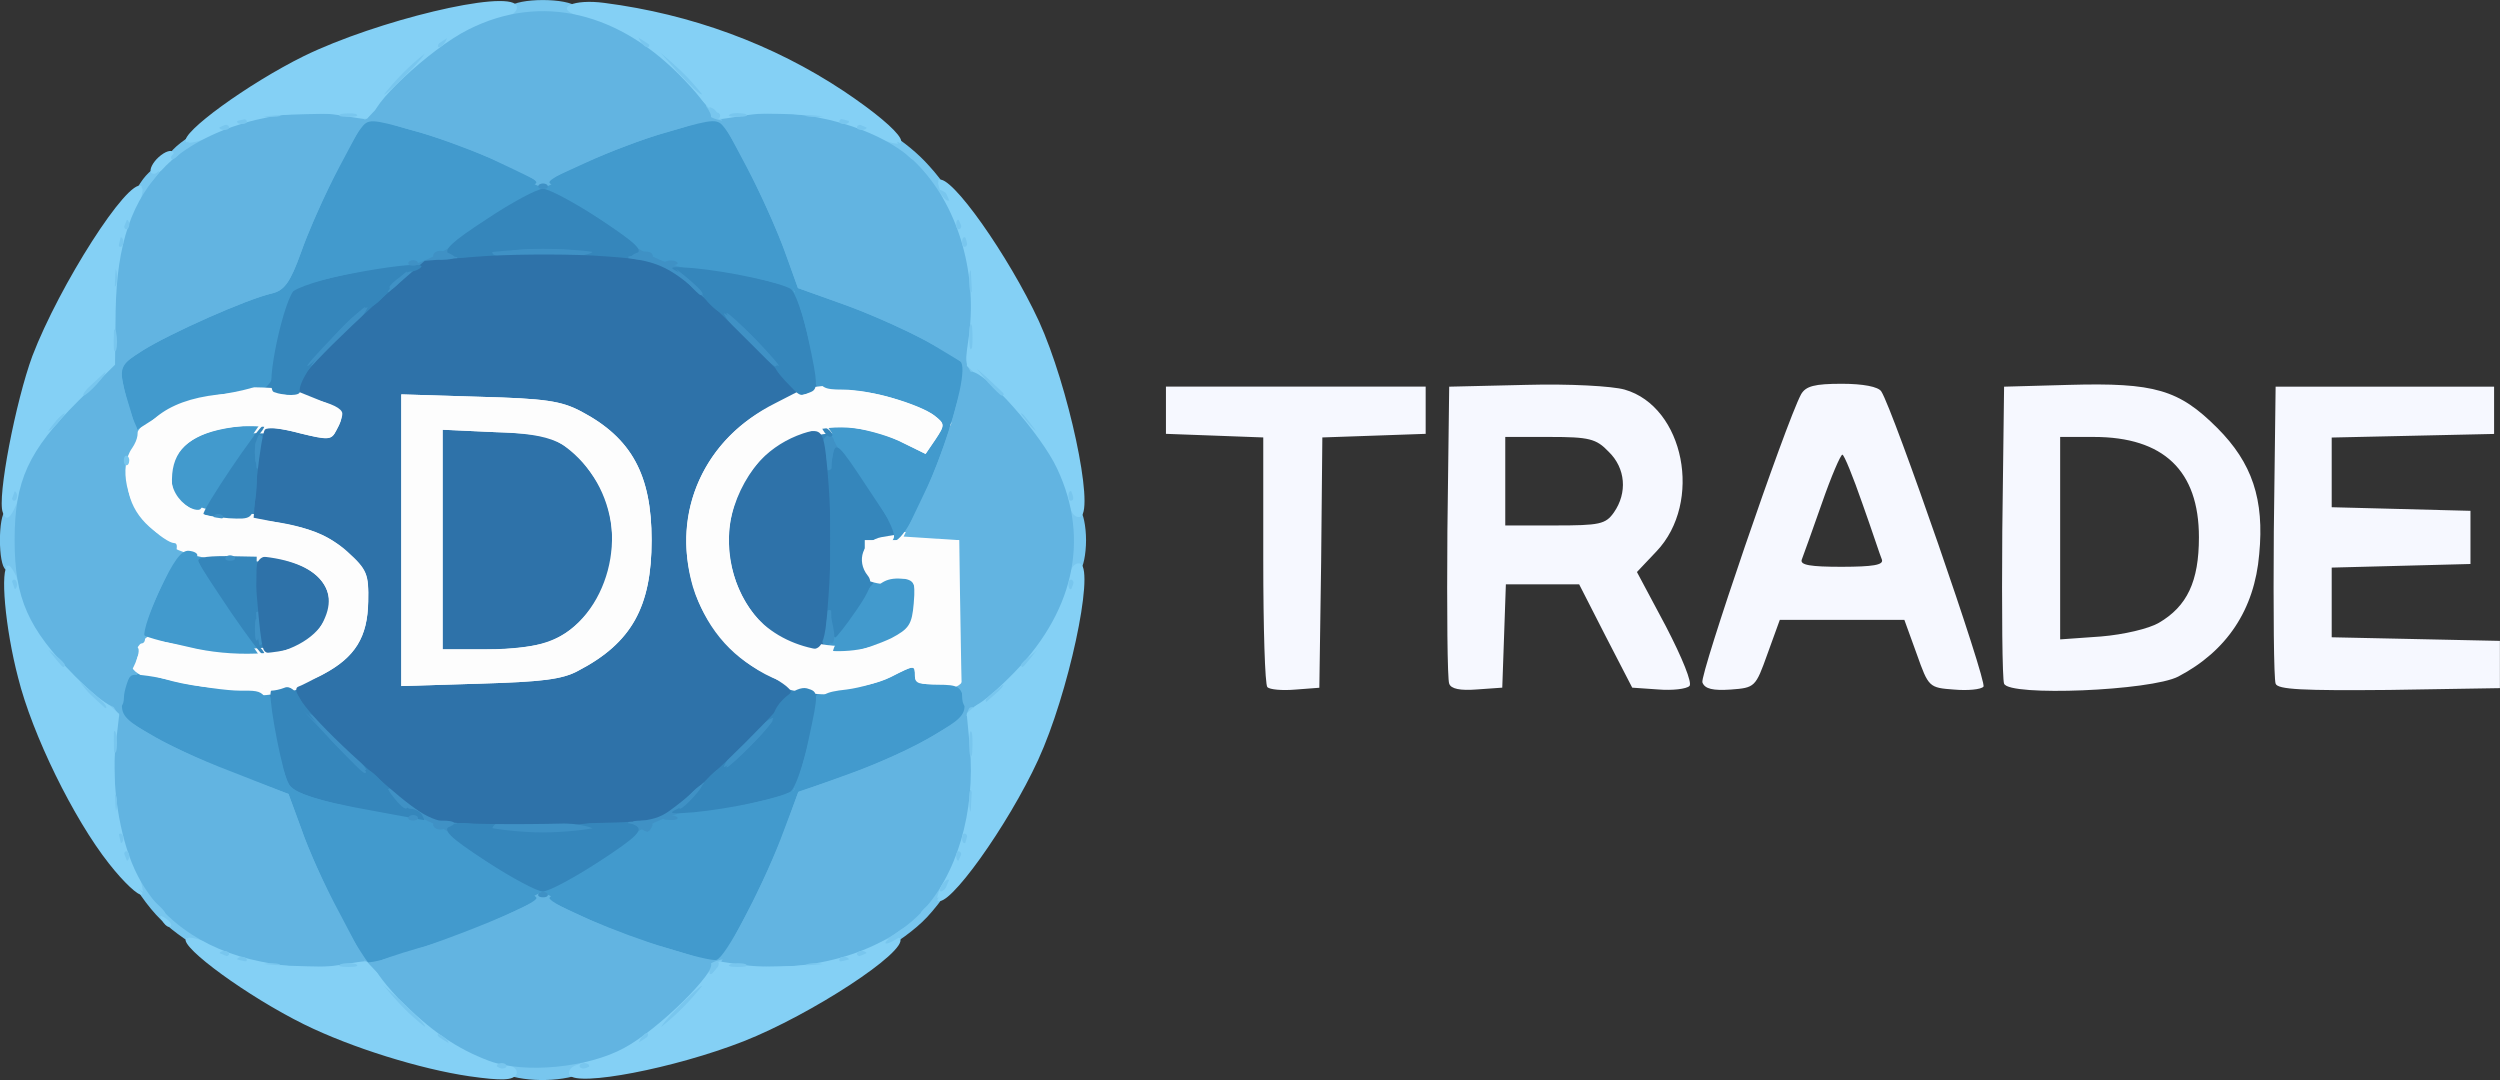 <svg version="1.1" id="Laag_1" xmlns="http://www.w3.org/2000/svg" x="0" y="0" viewBox="0 0 2496.9 1078.7" xml:space="preserve"><rect x="0" y="0" width="2496.9" height="1078.7" fill="#333333" stroke="none"/><style>.st0{fill:#f6f8ff}.st1{fill:#2e72a9}.st2{fill:#3586bb}.st3{fill:#3f91c5}.st4{fill:#429acd}.st5{fill:#62b4e1}.st6{fill:#78c6ee}.st7{fill:#84d0f5}.st8{fill:#fdfdfd}</style><path class="st0" d="M1265.8 686.3c-2.4-2.4-4.1-59.6-4.1-126.8V436.9l-48.3-1.8-48.9-1.8v-47.2h259.4v47.2l-51.3 1.8-51.9 1.8-1.2 125-1.8 125-23.6 1.8c-13.6 1.2-26 0-28.3-2.4zm181.6-3.5c-1.8-4.1-2.4-73.1-1.8-152.1l1.8-144.5 76.7-1.8c43.6-1.2 86.1 1.2 98.5 4.7 59.6 17.1 78.4 112.6 31.8 161.6l-19.5 20.6 28.9 54.2c16.5 31.8 26.5 56.6 23.6 59.6s-17.1 4.7-31.3 3.5l-25.9-1.8-26.5-51.3-26.5-51.9H1504l-1.8 51.9-1.8 51.3-25.4 1.8c-16.4 1.3-25.9-.5-27.6-5.8zm164.5-171c13.6-19.5 11.8-44.2-5.3-60.7-12.4-13-19.5-14.7-59-14.7h-44.2v88.4h49.5c44.8 0 50.7-1.2 59-13zm88.4 169.8c-2.9-7.1 83.1-258.8 98.5-287.7 4.7-8.3 13.6-10.6 40.7-10.6 21.2 0 36.6 2.9 39.5 7.7 11.8 18.3 106.1 290.7 102 294.8-2.4 2.9-15.9 4.1-29.5 2.9-24.8-1.8-25.4-2.4-37.1-35.4l-12.4-34.2h-124.4l-12.4 34.2c-11.8 33-12.4 33.6-36.6 35.4-17.7 1.2-25.9-.6-28.3-7.1zM1879.6 559c-1.8-4.1-10-29.5-19.5-56-9.4-27.1-18.3-48.9-20-48.9-1.8 0-11.2 21.8-20.6 48.9-9.4 26.5-18.3 51.9-20 56-1.8 5.3 8.3 7.1 40.1 7.1 31.1-.1 41.7-1.8 40-7.1zm122 123.8c-1.8-4.1-2.4-73.1-1.8-152.1l1.8-144.5 64.9-1.8c85.5-2.4 109.7 4.7 148 43 34.8 34.8 47.2 71.3 41.9 126.2-4.7 55.4-32.4 96.7-80.8 122.1-27.2 14.2-169.3 20.1-174 7.1zm154.5-60.7c28.3-16.5 40.1-41.3 40.1-85.5 0-66.6-35.4-100.2-105-100.2h-33.6v202.2l40.7-2.9c23-1.9 47.8-7.8 57.8-13.6zm116.7 60.7c-1.8-4.7-2.4-73.1-1.8-152.1l1.8-144.5H2491v47.2l-80.8 1.8-81.4 1.8v69.6l69.6 1.8 69 1.8v53.1l-69 1.8-69.6 1.8v69.6l84.3 1.8 83.7 1.8v47.2l-110.8 1.8c-86 .8-111.4-.4-113.2-6.3z"/><path class="st1" d="M449.7 827.2c-21.2-1.8-33-10-80.8-51.9-49.5-44.2-80.2-77.8-80.2-87.9 0-1.8 12.4-9.4 27.1-15.9 33.6-15.9 45.4-34.2 46-70.8.6-39.5-17.1-56.6-71.3-70.2l-40.1-10 1.8-43.6c2.9-56 7.1-60.7 46.6-50.7 26.5 7.1 31.3 7.1 34.2 0 3.5-10.6-1.2-19.5-11.2-19.5-4.7 0-14.2-5.3-21.8-11.2l-14.2-11.2 50.1-49.5c82.5-80.8 82.5-80.8 156.8-85.5 35.4-1.8 87.3-1.8 115.6.6l51.3 4.7 48.9 43c27.1 23.6 59.6 54.8 71.3 70.2l22.4 26.5-25.4 13c-70.2 34.8-100.8 103.8-79.6 176.9 11.2 38.3 33.6 65.4 68.4 83.7 14.7 7.7 27.1 16.5 28.9 20.6 2.4 7.7-80.8 92.6-118.5 121.5-21.8 16.5-23.6 16.5-112 18.3-48.8 1.3-100.7.7-114.3-1.1zm105-155c33-9.4 59.6-30.1 76.1-59 12.4-22.4 14.7-34.2 14.7-73.7s-2.4-51.3-14.7-73.7c-27.7-49.5-64.9-64.9-160.4-64.9h-63.7V678h63.7c34.8.1 72.5-2.9 84.3-5.8z"/><path class="st1" d="M438.5 646.8c-1.2-4.1-1.8-55.4-1.2-113.2l1.8-106.1 41.3-1.8c23-1.2 50.7.6 62.5 4.1 38.3 11.8 76.1 66 76.1 109.7 0 41.3-33 92-69 106.7-25.4 10.6-107.3 11.2-111.5.6zm-177.4 6.5c-3.5-4.1-7.7-26.5-10-49.5-4.1-51.9 1.2-59.6 37.1-49.5 23.6 5.9 47.8 29.5 47.8 45.4 0 14.7-16.5 40.1-30.7 47.2-24.2 11.7-38.3 14.1-44.2 6.4zm528.8-5.3c-47.8-19.5-77.8-82-64.9-136.2 11.8-47.8 66.6-96.7 96.7-85.5 10.6 4.1 17.7 117.3 11.2 181-5.2 48.4-11.1 53.7-43 40.7z"/><path class="st2" d="M487.5 867.3c-24.2-15.9-46-31.8-47.8-35.4-7.1-11.2 18.3-19.5 42.5-12.4 11.8 2.9 38.9 5.9 60.1 5.9 21.2 0 48.3-2.9 60.1-5.9 24.2-7.1 49.5 1.2 42.5 12.4-6.5 11.2-92 64.3-102.6 64.3-5.9 0-30.1-12.9-54.8-28.9zm-113.2-51.9c-90.2-15.3-91.4-15.9-105.5-86.1l-8.3-40.1 15.3-5.9c13-5.3 17.1-3.5 25.9 7.7 5.9 7.7 10.6 16.5 10.6 19.5 0 8.8 50.1 57.2 54.2 53.1 1.8-2.4 11.2 5.9 20.6 17.1 8.8 11.8 19.5 21.2 23 21.2 8.8 0 21.8 15.9 15.9 19.5-2.2 1.1-25.8-1.2-51.7-6zm289.5-1.1c-2.4-3.5 1.2-8.8 9.4-11.8 7.7-2.9 19.5-13.6 27.1-23.6 7.1-10 16.5-18.3 20.6-18.3 8.8 0 45.4-36 45.4-44.2.6-3.5 6.5-13.6 14.2-22.4 11.2-14.2 15.3-15.9 28.3-10.6l15.3 5.9-10.6 48.3c-6.5 29.5-14.2 51.3-20.6 56-20.6 15.4-122.6 31.9-129.1 20.7zM245.7 641.5c-30.7-41.9-56.6-83.7-53.7-87.9 1.2-2.9 17.7-4.1 36-3.5l33.6 1.2.6 44.2c0 24.2 1.8 47.2 4.7 51.3 2.4 3.5 1.8 8.3-1.2 10-2.9 2.4-12.3-4.7-20-15.3zm579 8.9c0-2.9-.6-51.3-.6-107.9s-2.9-106.1-5.9-110.3c-2.9-4.1-2.9-7.7.6-10 8.8-5.9 86.1 105.5 79.6 115-1.8 2.9-9.4 5.3-17.7 5.3-10.6 0-14.2 2.9-14.2 13.6 0 7.7 2.9 16.5 6.5 20 4.7 4.7 0 15.9-18.3 42.5-25.2 35.9-28.8 40-30 31.8zM200.3 516.5c-4.7-4.7 27.1-59 51.9-87.3 10-12.4 22.4-7.7 12.4 4.7-3.5 4.7-5.3 16.5-3.5 27.1 2.4 10.6 1.8 28.9-.6 40.1-4.1 19.5-5.9 20.6-29.5 20.6-13.6.7-27.1-1.7-30.7-5.2zM270.5 395c-9.4-5.3-9.4-9.4.6-54.2 6.5-29.5 14.2-50.7 20.6-55.4 14.7-11.2 129.1-33.6 135.6-27.1 4.1 4.1-8.8 18.9-17.1 18.9-4.1 0-13 8.3-20 17.7-7.7 10-16.5 17.7-20.6 17.7-15.9 0-63.7 58.4-65.4 79.6-.7 8.2-21.9 9.9-33.7 2.8zm510.6-11.7c-9.4-9.4-14.7-17.7-11.8-17.7S764 355 751.6 342c-12.4-13-26.5-23.6-30.7-23.6s-13.6-8.3-20.6-18.3c-7.7-10-20-20.6-27.7-23.6-10.6-4.1-12.4-7.7-7.7-12.4 8.3-8.3 84.9 2.4 117.3 15.9 20 8.3 21.2 10.6 33.6 69.6 7.7 37.1 7.7 40.1-2.9 45.4-14.1 7.7-12.3 8.3-31.8-11.7zM445.6 257.7c-10.6-7.7-10-9.4 17.7-29.5 15.9-11.8 40.1-27.7 54.2-34.8l24.8-13.6 25.4 13.6c13.6 7.1 37.7 23 53.7 34.8 27.7 20 28.3 21.8 17.7 29.5-7.7 5.3-16.5 6.5-28.9 3.5-9.4-2.4-40.1-4.7-67.8-4.7-27.7 0-58.4 2.4-67.8 4.7-12.5 3-21.3 1.8-29-3.5z"/><path class="st3" d="M527 893.3c-12.4-9.4-11.2-10 15.3-10 10 0 19.5.6 22.4.6 4.7 1.2-16.5 18.3-22.4 18.3-1.8-.1-8.8-4.2-15.3-8.9zm-96.7-64.9c-3.5-4.1-10-7.1-14.2-5.3-8.3 2.9-35.4-30.7-27.7-35.4 2.4-1.8 11.8 4.1 20.6 13.6 11.2 11.8 20 15.9 29.5 14.2 17.7-3.5 24.8 7.7 10 15.3-8.2 4.7-12.9 4.1-18.2-2.4zm61.9 3c-1.8-2.9 0-7.7 4.7-9.4 14.2-5.3 95.5 0 95.5 6.5 0 8.2-94.9 11.1-100.2 2.9zm142.7-.6c-13.6-7.7-7.7-17.1 10.6-17.1 7.7 0 23.6-7.7 34.2-17.7 11.2-9.4 21.8-15.9 23.6-14.2 5.3 5.9-27.1 43.6-37.1 43.6-5.3 0-11.8 2.4-14.7 5.3-3.7 3.6-10.1 3.6-16.6.1zm-304.3-84.3c-17.1-17.7-28.9-33-25.9-34.8 2.9-1.8 19.5 10.6 36.6 27.7 17.1 17.7 28.9 33 25.9 34.8-3 1.7-19.5-10.6-36.6-27.7zm392.7 21.8c-2.4-3.5 7.7-17.1 21.8-30.7 14.2-14.2 27.1-23 28.9-20 2.4 3.5-7.7 17.1-21.8 30.7-14.1 14.1-27.1 22.9-28.9 20zM245.7 642.1c-9.4-5.3-9.4-7.1-.6-20 11.2-17.1 20-14.2 20 5.9.1 17-5.8 21.2-19.4 14.1zm577.9 2.9c-6.5-6.5-4.7-30.7 1.8-34.8 5.9-3.5 10 2.9 13 23 1.7 11.3-7.8 18.9-14.8 11.8zM245.1 457c-8.8-13.6-8.8-14.7 1.8-20 13-7.1 18.3-2.9 18.3 14.7 0 19.4-8.9 21.8-20.1 5.3zm576.7 7c-5.3-14.2-.6-30.7 9.4-30.7 5.9 0 8.3 4.7 7.1 14.7-3 19.6-11.8 28.4-16.5 16zm-517.1-96.7c-1.8-2.9 10.6-19.5 27.7-36.6 17.7-17.1 33-28.9 34.8-25.9 1.8 2.9-10.6 19.5-27.7 36.6-17.7 17.1-33 28.9-34.8 25.9zm441.6-24.7c-15.3-15.9-25.9-30.1-23-31.8 2.9-2.4 18.3 9.4 33.6 24.8 15.3 15.9 25.9 30.1 23 31.8-2.9 2.3-18.3-9.5-33.6-24.8zm-67.2-60.2c-10.6-9.4-25.4-17.1-33.6-17.1-18.9 0-24.2-9.4-9.4-17.7 7.7-4.1 13-4.1 15.3 0 1.8 2.9 8.3 5.9 13.6 5.9 11.2 0 44.8 38.9 37.7 43.6-2.4 1.2-13-5.2-23.6-14.7zm-291.9 8.9c-5.9-5.9 21.2-38.3 28.9-35.4 4.1 1.8 10.6-1.2 14.2-5.3 5.3-6.5 10-7.1 18.3-2.4 14.7 7.7 8.3 18.3-9.4 15.9-8.8-1.2-20 4.1-31.2 14.7-9 8.9-18.4 14.2-20.8 12.5zm105-37.8c-1.8-2.9 0-7.7 4.7-9.4 14.2-5.3 95.5 0 95.5 6.5 0 8.2-94.9 11.2-100.2 2.9zm28.9-60.1c-5.9-8.8 20.6-17.1 33.6-10.6 6.5 4.1 10.6 8.3 8.8 10-4.7 5.3-39.5 5.3-42.4.6z"/><path class="st4" d="M354.8 951.1c-15.9-23-41.9-74.9-57.2-116.2L284 799.5l-58.4-24.2c-31.8-13.6-70.2-31.8-84.9-41.9-22.4-15.3-25.9-20-24.2-34.8 3.5-31.3 12.4-34.8 59-24.2 23 5.3 52.5 9.4 66 9.4 27.1 0 30.7 4.7 41.3 59 3.5 17.7 8.3 35.4 10.6 39.5 2.4 4.1 33 13 68.4 20 59.6 11.8 67.2 15.3 119.7 50.1 31.3 20.6 58.4 37.7 60.7 37.7 2.4 0 29.5-17.1 60.7-37.7 52.5-34.8 60.1-38.3 119.7-50.1 35.4-7.1 66-15.9 67.8-19.5 2.4-3.5 7.1-22.4 11.2-42.5 10.6-50.7 13.6-54.8 43-57.8 14.7-1.8 35.4-7.7 46-13 17.7-8.8 20.6-8.8 26.5-.6 3.5 4.7 14.7 8.8 25.4 8.8 18.3 0 21.8 3.5 25.4 26.5 2.4 15.3-43 44.8-104.4 67.8-63.7 24.2-61.3 22.4-76.7 61.9-16.5 44.2-45.4 102-59.6 119.7l-11.2 13-43.6-11.8c-24.2-7.1-63.7-21.2-87.9-32.4l-43.6-20-28.3 14.2c-27.7 14.2-97.3 38.9-130.9 46.6-12.2 3.2-17.5.8-26.9-12.1zM182.6 651.5c-19.5-4.7-34.8-5.9-38.9-2.4-18.9 15.9-10.6-20 17.7-76.1 13-25.4 17.7-30.1 28.9-28.3 7.1 1.2 12.4 5.3 11.2 9.4-.6 3.5 13 27.7 30.7 53.1s30.1 47.8 28.3 49.5c-5.3 6-43.1 3.1-77.9-5.2z"/><path class="st4" d="M828.3 654.5c-4.1-7.1-2.4-10.6 28.3-51.9 20-27.7 24.8-31.3 41.3-29.5 17.7 1.8 18.9 3.5 20.6 25.9 1.8 21.2-.6 26.5-14.7 36.6-8.8 6.5-27.1 14.7-40.1 18.3-28.9 7.7-30.7 7.7-35.4.6zm61.3-109.7c-.6-2.9-.6-7.7 0-10.6.6-2.4-14.7-28.3-34.2-57.2-19.5-28.9-32.4-53.7-29.5-56 8.8-5.3 53.1 3.5 76.7 15.3 20 10.6 21.2 10.6 27.7 0 5.3-8.3 4.7-12.4-1.8-17.7-12.4-10.6-60.7-23.6-86.1-23.6-26.5 0-30.1-4.7-40.7-56.6-4.1-20-8.8-38.9-11.2-42.5-1.8-3.5-32.4-12.4-67.8-19.5-59.6-11.8-67.2-15.3-119.7-50.1-31.3-20.6-58.4-37.7-60.7-37.7-2.4 0-29.5 17.1-60.7 37.7-52.5 34.8-60.1 38.3-119.7 50.1-35.4 7.1-66 15.9-68.4 20s-7.1 21.8-10.6 39.5c-10.6 54.2-10.6 54.8-58.4 62.5-26.5 4.7-51.3 13-66 23l-23.6 15.3-7.7-19.5c-4.7-10.6-9.4-27.1-10.6-37.1-1.8-15.3 1.8-20 27.1-36.6 15.9-10.6 50.7-27.1 76.7-37.1 65.4-25.4 62.5-23 77.2-61.9 16.5-44.2 45.4-102 59.6-119.7l11.2-13 43.6 11.8c24.2 7.1 63.7 21.2 87.3 32.4l43 20 43-20c23.6-11.2 63.1-25.4 87.3-32.4l43.6-11.8 11.2 13c13.6 17.1 45.4 80.8 59.6 119.7 13.6 37.7 15.9 39.5 61.9 56 38.9 13 94.9 41.9 113.2 57.2 8.8 8.3 8.8 11.8-1.8 50.7-14.2 51.3-44.2 117.9-59 131.5-6.4 5.5-11.7 7.9-11.7 4.9z"/><path class="st4" d="M180.3 506.5c-21.8-17.1-21.2-46.6 1.8-66 17.1-14.2 65.4-25.9 76.7-18.9 4.7 2.4-54.8 97.3-60.7 97.3-1.3 0-9-5.3-17.8-12.4z"/><path class="st5" d="M495.1 1067.8c-31.8-10-57.2-27.1-93.2-61.9l-37.7-36-53.7-.6c-69.6-.6-110.8-15.9-148-53.7-37.1-37.7-51.9-78.4-53.1-146.8l-.6-53.7-36.6-36c-49.9-50.6-63.5-80-63.5-139.6s13.6-89 63.7-139.7l36.6-36 .6-53.7c1.2-68.4 16.5-110.8 53.1-147.4 37.1-37.1 79-52.5 148-53.1l53.7-.6 38.3-37.1c50.1-47.8 88.4-66 140.3-66 51.3 0 97.3 22.4 142.1 69.6l32.4 33.6 55.4.6c42.5.6 63.1 3.5 89 13.6 77.2 30.1 123.2 115 112.6 208.7-3.5 27.7-2.9 28.3 33.6 63.7 94.3 92 94.3 195.2 1.2 286.6l-35.4 34.2v53.1c0 59.6-9.4 91.4-36 127.9-36.6 50.1-85.5 70.8-165.1 71.9l-55.4.6-31.3 33c-44.8 46.6-82.5 65.4-134.4 67.8-23 1.1-48.3 0-56.6-3zM440.9 934c23.6-7.7 56-20.6 71.9-28.9l28.3-14.2 43.6 20c60.7 27.7 129.1 46.6 135.6 36.6 13-18.3 37.7-70.2 54.8-113.2l18.3-46.6 56-21.2c63.7-24.2 113.2-51.3 107.9-59.6-1.8-3.5-2.9-41.9-2.9-85.5l1.2-79h-25.9c-14.2 0-27.1-1.8-28.9-3.5-2.4-1.8 5.3-22.4 15.9-45.4 11.2-23.6 25.4-61.3 31.8-84.9l11.2-42.5-33-18.9c-18.3-10.6-56-27.1-83.1-37.1l-50.1-18.3-18.3-47.2c-17.1-43-41.9-94.3-54.8-113.2-6.5-10-74.9 8.8-135 36.6l-43 20-43-20c-60.1-27.7-128.5-46.6-135-36.6-13 18.3-37.7 70.2-54.8 113.2l-18.3 46.6-38.3 13.6c-20.6 7.1-57.8 23.6-82 36-41.3 21.2-44.2 23.6-42.5 40.1 1.2 9.4 5.9 25.4 10 36 6.5 15.3 6.5 20-1.2 30.7-18.3 25.9 2.9 76.1 37.1 89l14.2 5.9-17.7 36c-10 19.5-19.5 43.6-20.6 52.5-1.2 9.4-5.9 25.4-10.6 36.6-17.7 40.1-17.1 44.2 13 61.9 14.7 8.8 52.5 25.9 83.1 37.7l56 22.4 18.3 46c9.4 25.4 26.5 62.5 37.1 82.5 22.3 41.8 16.4 41.2 93.7 15.9z"/><path class="st6" d="M499.9 1070.8c-9.4-4.7-16.5-7.7-16.5-5.9 0 2.9-34.8-14.2-45.4-22.4-4.1-3.5-5.9-8.3-4.7-11.2 1.8-2.4 15.9 2.9 31.3 11.8 24.8 14.7 34.2 16.5 77.8 16.5s53.1-1.8 77.8-16.5c15.3-8.8 29.5-14.2 31.3-11.2 2.9 4.7-27.7 28.3-39.5 30.1-8.3 1.2-13 2.9-30.1 10-23.1 9.4-62.6 8.8-82-1.2zm-101.5-62c-12.4-12.4-20-24.2-17.1-25.9 3.5-2.4 15.9 6.5 27.7 18.9 12.4 12.4 20 24.2 17.1 25.9-3.5 2.4-15.9-6.5-27.7-18.9zm260.1 18.9c-2.4-3.5 6.5-15.9 18.9-27.7 12.4-12.4 24.2-20 25.9-17.1 2.4 3.5-6.5 15.9-18.9 27.7-12.4 12.4-24.2 20.1-25.9 17.1zm46.5-54.2c-4.7-7.7 8.8-16.5 25.9-15.9 17.7.6 20 12.4 2.9 13-6.5 0-15.3 1.8-18.9 4.1-3.4 2.3-8.1 1.7-9.9-1.2zM256.3 967c-1.8-2.9-6.5-4.7-9.4-2.9-9.4 6.5-60.7-20.6-86.1-45.4-27.1-26.5-53.7-79-44.2-88.4 6.5-6.5 8.8-3.5 18.9 27.1 8.8 27.1 46.6 70.2 69.6 79.6 43 17.1 51.9 20 63.1 20.6 6.5 0 13 3.5 14.7 6.5 4.1 8.2-21.3 11.1-26.6 2.9zm76.7 0c-1.8-2.9 0-7.1 4.1-8.8 11.8-4.7 31.3-.6 31.3 5.9 0 8.2-30.7 10.5-35.4 2.9zm465.8 0c-4.1-6.5 8.8-13.6 21.2-11.2 4.7.6 13.6-.6 20-3.5 6.5-2.4 20-7.7 30.1-11.8 37.7-15.3 69.6-53.7 87.3-105.5 2.9-8.3 5.9-9.4 10-5.3 9.4 9.4-12.4 54.8-41.3 86.1-23.6 25.4-77.8 55.4-89 48.3-2.9-1.8-6.5-.6-8.8 2.9-4.7 7.6-24.8 7.6-29.5 0zM108.3 811.3c-4.7-12.4 1.8-28.9 9.4-24.2 2.9 1.8 5.9 8.8 5.9 14.7.1 14.8-10.5 21.3-15.3 9.5zm855 .6c-4.1-11.8-1.2-27.7 6.5-29.5 8.3-1.8 11.2 25.4 3.5 33-4.1 4.2-7.1 3.6-10-3.5zm0-53.1c-4.1-11.2.6-51.3 6.5-53.1 7.7-1.8 10.6 53.1 3.5 57.8-3.5 1.8-8.2.1-10-4.7zm-855-7c-2.4-4.7-2.4-14.7-.6-21.2 2.4-8.8-1.8-16.5-14.2-27.1-9.4-8.3-15.3-17.1-13.6-20s11.8 1.2 21.8 10c13 11.2 18.9 21.2 20 37.7 2.6 22.9-6.9 37.7-13.4 20.6zm873.9-49c-1.8-2.9 1.8-10 7.7-15.3 6.5-5.9 13-7.7 14.7-4.7 1.8 2.9-1.8 10-7.7 15.3-6.5 5.9-13 7.7-14.7 4.7zM50.6 661c-5.9-6.5-7.7-13-4.7-14.7s10 1.8 15.3 7.7c5.9 6.5 7.7 13 4.7 14.7-3 1.7-10-1.8-15.3-7.7zm966.9 6.5c-1.8-2.9 1.8-10 7.7-15.3 6.5-5.9 13-7.7 14.7-4.7 1.8 2.9-1.8 10-7.7 15.3-6.4 5.8-12.9 7.6-14.7 4.7zm24.2-28.9c-1.2-2.9 4.1-18.9 12.4-36.6 21.8-47.8 19.5-89.6-7.7-142.1-5.3-10-6.5-18.3-2.9-20.6 6.5-4.1 37.1 54.2 32.4 61.9-1.8 2.9-.6 6.5 2.9 8.8 2.9 1.8 5.9 15.3 5.9 29.5s-2.9 27.7-5.9 29.5c-3.5 2.4-4.7 5.9-2.9 8.8 2.9 5.3-24.2 64.9-29.5 64.9-1.1 0-3.5-1.8-4.7-4.1zm-1018.9-16c-.6-1.8-1.2-5.3-1.8-7.7-.6-2.9-4.1-10.6-8.3-18.3-4.1-7.1-5.9-15.9-4.1-18.9 1.8-2.9.6-6.5-2.9-8.8-7.7-4.7-7.7-54.2 0-59 3.5-2.4 4.7-5.9 2.9-8.8s0-11.8 4.1-18.9c4.1-7.7 7.1-15.3 7.7-17.7 0-2.9 1.8-4.7 4.7-4.7 3.5 0 5.3 2.9 3.5 7.7 0 .6-1.2 5.9-2.4 11.8s-3.5 15.3-5.9 20.6c-5.3 13-5.3 66 0 79 2.4 5.3 4.1 13 5.3 17.7.6 4.1 2.9 10.6 5.3 14.7 2.4 3.5 1.8 8.3-1.8 10.6-2.7 1.9-6.3 2.5-6.3.7zm21.9-191c-1.8-2.9 1.8-10 7.7-15.3 6.5-5.9 13-7.7 14.7-4.7s-1.8 10-7.7 15.3c-6.5 5.9-13 7.7-14.7 4.7zm978.7-6.5c-5.9-6.5-7.7-13-4.7-14.7 2.9-1.8 10 1.8 15.3 7.7 5.9 6.5 7.7 13 4.7 14.7-2.9 1.8-10-1.8-15.3-7.7zM80 396.2c-1.8-2.9 2.9-11.2 10.6-18.3 7.7-7.7 15.3-10.6 17.7-7.7 1.8 2.9-2.9 11.2-10.6 18.3-7.6 7.7-15.3 10.7-17.7 7.7zm901.6-12.4c-14.7-12.4-18.3-20-17.7-38.9 0-13 2.9-23.6 5.9-23.6 3.5 0 5.9 9.4 5.9 20.6 0 15.3 4.1 24.2 17.1 36 9.4 8.3 14.7 16.5 11.8 18.3-3 1.8-13.6-3.5-23-12.4zM108.3 352c-4.1-11.8-1.2-27.7 6.5-29.5 8.3-1.8 11.2 25.4 3.5 33-4.1 4.2-7 3.6-10-3.5zm855-59c-4.1-11.8-1.2-27.7 6.5-29.5 8.3-1.8 11.2 25.4 3.5 33-4.1 4.2-7.1 3.6-10-3.5zm-855-6.4c-4.7-12.4 1.8-28.9 9.4-24.2 2.9 1.8 5.9 8.8 5.9 14.7.1 14.8-10.5 21.2-15.3 9.5zm6.5-39c-4.1-7.1 17.1-56.6 30.7-71.9 15.9-17.7 19.5-5.3 4.7 16.5-7.7 11.2-15.3 28.3-17.7 37.7-4.1 19.5-11.8 27.2-17.7 17.7zm842.6-3.5c-13-36-21.2-50.7-40.1-71.9-11.8-13-28.9-26.5-37.7-30.1-8.8-3.5-23.6-9.4-33.6-13-9.4-4.1-23.6-6.5-30.7-5.9-6.5.6-14.2-1.8-16.5-4.7-4.7-8.8 11.8-14.7 25.4-9.4 5.3 2.4 15.9 5.3 22.4 6.5 23 2.9 59 24.8 81.4 50.1 27.7 30.1 48.3 74.9 39.5 83.7-4.2 4.1-7.2 3-10.1-5.3zm-788.9-84.3c-6.5-9.4 42.5-40.7 69.6-44.2 6.5-1.2 17.1-4.1 23-6.5 13-5.3 29.5.6 24.8 9.4-2.4 2.9-10 5.3-16.5 4.7-7.1-.6-20.6 1.8-29.5 5.3-9.4 4.1-18.9 7.1-21.2 7.1-2.9 0-14.2 6.5-25.9 14.7-11.9 7.7-23.1 11.8-24.3 9.5zM333 117.9c-1.8-2.9 0-7.1 4.1-8.8 11.8-4.7 31.3-.6 31.3 5.9 0 8.2-30.7 10.6-35.4 2.9zm373.8-3.5c-5.9-7.7 1.8-17.1 8.8-10 2.4 2.4 10 4.1 17.1 4.7 7.1 0 13.6 2.9 14.7 5.9 1.9 8.8-32.9 8.2-40.6-.6zM381.3 96.1c-2.4-3.5 6.5-15.9 18.9-27.7 12.4-12.4 24.2-20 25.9-17.1 2.4 3.5-6.5 15.9-18.9 27.7-12.3 12.4-24.1 20.1-25.9 17.1zm294.3-18.9c-12.4-12.4-20-24.2-17.1-25.9 3.5-2.4 15.9 6.5 27.7 18.9 12.4 12.4 20 24.2 17.1 25.9-3.6 2.4-15.9-6.5-27.7-18.9zM433.2 47.8c-1.2-2.9.6-7.7 4.7-11.2 12.4-9.4 45.4-25.4 45.4-21.2 0 2.4 4.1.6 8.8-3.5s8.8-5.3 8.8-2.4c0 2.4 2.9 1.8 7.1-2.4 9.4-9.4 59-9.4 68.4 0 4.1 4.1 7.1 4.7 7.1 2.4 0-2.9 4.1-1.8 8.8 2.4s8.8 5.9 8.8 3.5c0-4.1 33 11.8 45.4 21.2 4.1 3.5 5.9 8.3 4.7 11.2-1.8 2.4-17.1-3.5-34.2-13.6s-31.3-17.7-31.8-17.1c-1.2 0-2.9.6-4.7 0-18.9-1.8-74.3 0-79 2.9-3.5 2.4-6.5 2.9-6.5 1.2s-13 4.7-29.5 14.2c-15.8 9.4-30.5 14.7-32.3 12.4z"/><path class="st7" d="M468.6 1074.9c-48.3-7.1-117.3-28.3-165.1-51.9-56-27.7-123.2-76.7-117.9-85.5 1.8-2.9 15.9.6 31.2 7.7 21.8 10 40.7 13 88.4 14.2l61.3 1.2 34.2 36c30.7 31.8 62.5 51.3 107.9 67.2 5.9 1.8 8.8 5.9 7.1 9.4-3.5 5.8-14.1 6.4-47.1 1.7zm100.2-1.2c-1.8-3.5 1.2-8.3 7.1-10 45.4-15.9 77.2-35.4 107.9-67.2l34.2-36 61.3-1.2c47.8-1.2 66.6-4.1 88.4-14.2 15.3-7.1 29.5-10.6 31.3-7.7 7.7 13-89 76.1-156.3 102.6-69.5 27.2-166.2 45.5-173.9 33.7zm367.4-174.5c-1.8-1.8 4.1-17.1 12.4-34.2 13-26.5 15.3-38.9 16.5-92l.6-60.7 32.4-28.9c28.9-25.9 60.7-75.5 71.3-113.2 1.8-5.9 6.5-8.8 10-7.1 13.6 8.8-12.4 130.3-42.5 195.8-30 65.4-90.7 150.3-100.7 140.3zm-827.3-36.6c-35.4-44.8-76.7-129.1-90.8-185.7-13-49.5-18.3-109.7-10-112 2.4-1.2 8.8 10 13.6 24.8 11.8 34.8 36.6 70.2 70.2 99.1L119 713l1.2 60.7c.6 47.8 3.5 66.6 13.6 88.4 7.1 15.3 10.6 29.5 7.7 31.3-3.1 1.6-17.8-11.9-32.6-30.8zM2.8 511.8c-5.9-14.7 13-111.4 29.5-156.2 27.1-70.8 95.5-178.1 109.1-169.8 2.9 1.8-.6 15.9-7.7 31.3-10 21.8-13 40.7-13.6 88.4l-1.2 60.7-27.1 24.2c-32.4 28.3-57.8 63.7-69 96.1-10 29.4-15.9 37.1-20 25.3zm1066.6-3c-10.6-37.1-42.5-87.3-71.3-113.8l-32.4-29.5-.6-60.7c-1.2-51.9-3.5-64.3-16.5-91.4-8.3-17.1-13.6-32.4-11.2-33.6 11.8-7.1 70.2 76.1 100.2 140.9 29.5 64.9 55.4 186.3 41.9 195.2-3.6 1.8-8.3-1.2-10.1-7.1zM150.8 172.2c-1.8-2.9 1.8-10 7.7-15.3 6.5-5.9 13-7.7 14.7-4.7 1.8 2.9-1.8 10-7.7 15.3-6.4 5.8-12.9 7.6-14.7 4.7zm34.8-30.7c-5.3-8.8 61.9-57.8 117.9-85.5C376 20.6 505.7-10.6 515.8 5.3c1.8 3.5-1.2 8.3-7.1 10-45.4 15.9-77.2 35.4-107.9 67.2l-34.2 36-61.3 1.2c-47.8 1.2-66.6 4.1-88.4 14.2-15.4 7-29.5 10.6-31.3 7.6zm681-8.2c-20.6-9.4-40.1-12.4-87.3-13.6l-61.3-1.2-34.2-36c-30.7-31.8-62.5-51.3-107.9-67.2-22.4-7.6-2.9-16.5 27.7-12.4 86.7 11.2 168.6 41.3 238.8 87.9 64.3 43 78.4 67.8 24.2 42.5z"/><path class="st8" d="M170.8 685.1c-41.9-11.2-48.9-20-31.3-41.3 10.6-12.4 11.2-12.4 48.9-3.5 54.8 13.6 104.4 8.3 122.1-12.4 33-38.3 1.8-67.8-71.3-67.8-40.7 0-73.7-11.2-94.9-33-25.9-25.9-30.1-50.7-13.6-84.3 20-40.1 56-56.6 122.6-56 52.5.6 94.3 12.4 94.3 27.1 0 4.7-4.1 13.6-8.8 20-8.3 11.8-10 12.4-39.5 4.1-36-9.4-88.4-5.9-109.1 7.7-10 5.9-13.6 14.2-13.6 28.9 0 16.5 2.9 21.8 17.7 29.5 9.4 4.7 28.9 8.8 43.6 8.8 47.8 0 86.1 11.8 109.7 33.6 26.5 23.6 33 44.2 23.6 77.8-15.8 60.8-100.7 86.8-200.4 60.8zm607.9.6c-40.1-14.2-80.2-57.8-92.6-99.1-10.6-37.7-7.7-80.8 7.7-111.4 13-26.5 48.3-61.3 74.9-75.5 46.6-24.2 129.1-18.3 168 12.4l14.2 10.6-13 18.9-13 18.3-21.8-11.2c-73.7-37.1-148.6-8.3-166.3 63.7-9.4 38.9 3.5 87.3 29.5 108.5 21.8 18.9 68.4 29.5 94.9 21.8 37.7-10.6 46.6-18.3 46.6-39.5 0-18.3-1.2-19.5-19.5-19.5-10.6 0-22.4-2.9-26.5-7.1-9.4-9.4-8.8-31.3.6-38.9 10-8.3 86.7-8.8 96.1-.6 10.6 8.8 11.8 135 1.2 145.6-10 10-45.4 8.8-49.5-1.2-2.4-7.1-5.9-6.5-21.8 1.2-26.5 13.1-78.4 14.8-109.7 3zm-380.9-2.9c-1.8-4.1-2.4-71.3-1.8-149.2l1.8-141.5h79.6c70.2 0 82.5 1.8 103.2 13 53.7 28.3 76.1 68.4 76.1 134.4 0 66.6-23 106.7-79 136.2-27.1 14.2-175.1 20.1-179.9 7.1zm166.3-55.4c27.7-20.6 40.1-48.3 40.1-87.9s-12.4-67.2-40.1-87.9c-13-10-27.1-13-66.6-14.7l-49.5-1.8v208.7l49.5-1.8c39.5-1.7 53.6-4.6 66.6-14.6z"/><path class="st0" d="M1267.5 557.2V430.4h-100.2v-41.3h253.5v41.3h-106.1V684h-47.2V557.2zm182.8-20.6V389.2h81.4c92.6 0 113.8 6.5 132.1 41.3 21.2 40.1 9.4 106.7-23 127.9l-13.6 8.8 29.5 56.6c15.9 30.7 29.5 56.6 29.5 57.8s-11.8 2.4-26.5 2.4h-26.5l-26.5-53.1-26.5-53.1h-82.5V684h-47.2V536.6zm164.5-21.3c13.6-17.7 15.3-36 5.9-57.2-9.4-20.6-29.5-27.7-79-27.7h-44.2v100.2h52.5c50.1.1 53.6-.5 64.8-15.3zm89.1 162.2c0-5.3 76.7-223.5 97.9-278.9 2.9-8.3 10.6-9.4 38.9-8.3l35.4 1.8 25.4 70.8c14.2 38.9 37.7 104.4 52.5 146.2l26.5 74.9H1931l-12.4-33.6-11.8-34.2H1773l-11.8 34.2c-11.8 33-13 33.6-34.8 33.6-13.1 0-22.5-3-22.5-6.5zm162.7-173.4c-13-37.1-25.4-67.8-27.1-67.8-2.9 0-47.2 122.6-47.2 131.5 0 2.4 22.4 4.1 49.5 4.1h48.9l-24.1-67.8zm138 33v-148h65.4c83.1 0 106.7 7.1 141.5 41.3 20.6 21.2 28.9 34.2 34.8 58.4 14.2 59-1.2 126.2-36.6 157.4-31.3 28.9-51.3 34.2-129.7 36.6l-75.5 2.4V537.1zm153.9 89.1c31.3-18.9 43.6-44.8 43.6-89.6 0-69.6-39.5-106.1-113.8-106.1h-36.6v214l43.6-2.9c30.1-1.9 49.6-6.6 63.2-15.4zm117.3-89.6V389.2h212.3v41.3H2323V513h141.5v47.2H2323v82.5h171V684h-218.2V536.6z"/><path class="st1" d="M449.7 821.3c-21.2-1.8-33-9.4-80.2-51.3-54.8-48.9-82-80.8-71.3-84.3 3.5-1.2 14.7-7.1 25.9-13 30.7-16.5 43-36.6 43.6-71.9.6-27.1-1.2-31.8-21.2-49.5-15.9-14.7-30.7-21.8-57.2-27.1l-36-7.1 3.5-41.9c2.4-23 5.9-43.6 7.7-46 2.4-2.9 18.3-1.2 34.8 3.5 28.9 7.1 31.8 7.1 36.6-2.9 9.4-17.1 7.1-20.6-18.3-30.7l-24.8-10 14.7-18.9c8.3-10.6 37.7-39.5 65.4-64.9l51.3-44.8 51.3-4.1c28.9-2.4 80.8-2.9 116.2-1.2 74.9 4.7 74.9 4.7 156.3 86.1l49.5 49.5-23 11.8C703.7 438 670.1 511.1 692 584.2c11.2 40.1 37.1 71.3 71.3 87.9 14.7 7.1 26.5 15.3 26.5 18.9 0 7.1-83.7 90.8-114.4 113.8-20.6 15.9-23 16.5-111.4 17.7-48.8 1.2-100.7.6-114.3-1.2zm128-151.5c53.1-27.7 73.1-63.7 73.1-130.3 0-65.4-20-102-70.2-128.5-20-10.6-36-13-101.4-14.7l-78.4-2.4v291.3l78.4-2.4c61.3-1.8 82.6-4.1 98.5-13z"/><path class="st1" d="M442.1 538.9V429.2l52.5 2.4c42.5 1.2 56 4.1 69.6 14.2 53.7 39.5 63.1 117.9 21.2 168-21.8 25.9-47.2 34.8-99.1 34.8h-44.2V538.9zM262.8 647.4c-1.8-4.1-4.1-25.4-5.9-47.8-4.7-46-.6-50.1 34.8-38.3 55.4 18.3 47.2 73.1-13.6 90.2-8.2 2.4-14.1 1.2-15.3-4.1zm527.1-5.3c-44.2-17.7-71.9-77.8-59-127.9 11.2-45.4 48.3-83.7 81.4-83.7 10 0 11.8 6.5 15.3 54.2 2.4 29.5 2.4 78.4 0 109.1-4 58.9-5.8 60.7-37.7 48.3z"/><path class="st2" d="M485.7 860.3c-37.7-24.8-44.2-31.3-36-36 6.5-3.5 18.3-2.9 31.8.6 12.4 3.5 39.5 6.5 60.7 6.5 21.2 0 48.3-2.9 60.7-6.5 13.6-3.5 25.4-4.1 31.8-.6 8.3 4.7 1.8 11.2-36 36-25.4 16.5-50.7 30.1-56.6 30.1-5.7-.1-31-13.6-56.4-30.1zm-111.4-50.2c-63.1-11.2-84.3-18.9-87.9-30.7-8.8-28.3-19.5-89.6-15.3-89.6 2.9 0 8.8-1.2 13-2.9 5.3-2.4 11.8 2.9 16.5 13 10.6 21.2 59.6 73.1 65.4 69 2.4-1.2 11.8 6.5 20.6 18.3 8.3 11.2 18.9 20.6 23.6 20.6 4.1 0 9.4 2.9 11.2 5.9 1.8 3.5 2.9 5.9 1.8 5.3-1.2 0-23-4.1-48.9-8.9zm301.3-1.7c7.1-2.9 18.3-13.6 25.4-23.6 7.1-10 16.5-18.3 20.6-18.3 8.3 0 50.7-41.9 50.7-50.1.6-13.6 22.4-31.8 33.6-28.9 11.8 3.5 11.8 4.1 1.8 50.7-5.3 25.9-13.6 49.5-18.3 52.5-11.2 6.5-60.1 17.1-96.7 20.6-21.9 1.8-26 1.2-17.1-2.9zM231 612c-15.9-23.6-30.7-46-32.4-50.1-2.9-4.7 4.7-6.5 27.1-6.5l30.7.6-.6 41.9c-.6 23 1.8 45.4 4.7 49.5 3.5 3.5 4.7 7.1 2.9 7.1-2.3 0-16.5-19.5-32.4-42.5zm599.6 11.8c-2.4-54.8-1.8-158 1.2-169.8 2.9-13.6 5.9-10.6 34.2 32.4l31.3 47.2-17.1 2.9c-18.3 3.5-25.4 23.6-13.6 38.3 5.3 6.5 2.9 14.2-11.8 35.4-10 14.7-19.5 26.5-20.6 26.5-1.8.1-3-5.8-3.6-12.9zM203.3 513.6c-2.9-2.4 55.4-89 60.1-89 1.8 0 0 4.1-4.1 8.8-4.1 5.3-5.9 15.9-4.1 25.9 1.8 9.4 1.8 26.5 0 38.3-2.9 20.6-4.1 21.2-26.5 20-13-1.1-24.2-2.9-25.4-4zm618.5-84.4c-2.4-4.1-1.8-4.7 2.4-2.4 7.1 4.1 9.4 9.4 4.7 9.4-1.8.1-4.8-2.8-7.1-7zm-548.4-37.7c-9.4-4.1 10.6-96.1 21.8-103.2 15.9-10 130.3-30.1 125.6-21.8-1.8 2.4-6.5 4.7-11.2 4.7-4.1 0-13.6 8.3-20.6 17.7-7.1 10-15.9 17.7-20 17.7-15.3 0-72.5 69-69.6 84.3 1.2 4.7-15.3 4.7-26 .6zm510.7-11.2c-7.7-8.3-11.8-14.7-8.8-14.7 2.9 0-6.5-11.8-20.6-26.5-14.2-14.7-29.5-26.5-33-26.5-4.1 0-13.6-8.3-20.6-18.3-7.1-10-18.3-20.6-25.4-23.6-8.8-4.1-4.7-4.7 17.1-2.9 36.6 3.5 85.5 14.2 96.7 20.6 4.7 2.9 13 26.5 18.3 52.5 8.8 41.3 9.4 47.8 1.8 50.7-11.4 4.6-9.6 5.2-25.5-11.3zM448.6 254.1c-6.5-4.1 2.4-12.4 37.7-35.4 24.8-16.5 50.1-30.1 56-30.1 5.9 0 31.3 13.6 56.6 30.1 37.1 24.8 44.2 31.3 36 35.4-5.9 3.5-19.5 2.9-36.6-1.2-25.4-6.5-103.8-4.7-129.7 2.9-6.5 2.5-15.3 1.3-20-1.7z"/><path class="st3" d="M538.2 892.1c2.4-1.8 5.9-1.8 8.3 0 1.8 2.4 0 4.1-4.1 4.1-4.2 0-6-1.7-4.2-4.1zm-105-66.6c-2.4-3.5 1.8-5.9 8.3-5.9 14.7 0 15.9 3.5 3.5 7.7-4.7 2.3-10 1.1-11.8-1.8zm84.3 1.7c13.6-1.2 36-1.2 50.1 0 13.6 1.2 2.4 2.4-25.4 2.4-27.6 0-38.8-1.2-24.7-2.4zm119.1-1.7c-7.1-4.7-5.9-5.9 4.7-5.9 7.7 0 11.8 2.4 10 5.9-4 7-3.5 7-14.7 0zm-228.1-10.1c2.4-1.8 5.9-1.8 8.3 0 1.8 2.4 0 4.1-4.1 4.1-4.2.1-6-1.7-4.2-4.1zm256.4 0c4.1-1.8 9.4-1.2 11.2.6 2.4 1.8-1.2 3.5-7.7 2.9-6.4.1-8.2-1.7-3.5-3.5zm-270.6-17.6c-7.7-9.4-7.1-10 2.4-2.4 5.3 4.1 10 8.8 10 10 0 4.7-4.7 1.8-12.4-7.6zm292.5-1.8c5.9-6.5 11.8-11.8 13.6-11.8s-1.8 5.3-7.7 11.8-11.8 11.8-13.6 11.8 1.8-5.3 7.7-11.8zM333 741.7l-29.5-31.3 31.3 29.5c16.5 15.9 30.7 30.1 30.7 30.7-.1 4.8-5.4-.6-32.5-28.9zm412.7 1.2c12.4-13 24.2-23.6 25.9-23.6s-7.7 10.6-20 23.6c-12.4 13-24.2 23.6-25.9 23.6s7.6-10.6 20-23.6zm-491.1-115c0-9.4 1.2-13 2.9-7.1 1.2 5.3 1.2 13.6 0 17.7-1.8 3.6-2.9-.5-2.9-10.6zm570.7 0c0-8.3 1.2-14.7 2.4-14.7s3.5 6.5 4.7 14.7c1.8 8.3.6 14.7-1.8 14.7-2.9.1-5.3-6.4-5.3-14.7zM225.7 556c2.4-1.8 5.9-1.8 8.3 0 1.8 2.4 0 4.1-4.1 4.1-4.2 0-6-1.7-4.2-4.1zm-11.8-41.3c2.4-1.8 5.9-1.8 8.3 0 1.8 2.4 0 4.1-4.1 4.1-4.2.1-6-1.7-4.2-4.1zm40.7-63.6c0-9.4 1.2-13 2.9-7.1 1.2 5.3 1.2 13.6 0 17.7-1.8 3.5-2.9-.6-2.9-10.6zm570.7 0c0-8.3 2.4-14.7 5.3-14.7 2.4 0 3.5 6.5 1.8 14.7-1.2 8.3-3.5 14.7-4.7 14.7s-2.4-6.5-2.4-14.7zM333 336.1c15.9-15.9 30.1-29.5 31.8-29.5 1.8 0-10 13.6-25.9 29.5-15.9 16.5-30.1 29.5-31.8 29.5-1.8 0 10-13 25.9-29.5zm415.7 2.9c-14.2-14.7-24.8-26.5-23-26.5s14.7 11.8 28.9 26.5 24.8 26.5 23 26.5-14.8-11.7-28.9-26.5zm-62.5-57.2L675 268.3l13.6 11.2c12.4 10.6 15.9 15.3 11.2 15.3-1.2 0-7.1-5.9-13.6-13zM389 286.6c0-1.2 4.7-5.9 10.6-10 8.8-7.7 9.4-7.1 1.8 2.4s-12.4 12.3-12.4 7.6zm19.5-25.4c2.4-1.8 5.9-1.8 8.3 0 1.8 2.4 0 4.1-4.1 4.1-4.2 0-6-1.7-4.2-4.1zm256.4 0c4.1-1.8 9.4-1.2 11.2.6 2.4 1.8-1.2 3.5-7.7 2.9-6.4 0-8.2-1.7-3.5-3.5zm-231.7-7.7c1.8-2.9 7.1-4.1 11.8-1.8 12.4 4.1 11.2 7.7-3.5 7.7-6.5 0-10.6-2.3-8.3-5.9zm197.5 3.6c0-5.3 17.7-8.3 20.6-3.5 2.4 3.5-1.8 5.9-8.3 5.9-6.9-.1-12.3-1.2-12.3-2.4zm-113.2-7.7c13.6-1.2 36-1.2 50.1 0 13.6 1.2 2.4 2.4-25.4 2.4-27.6 0-38.8-1.2-24.7-2.4zm20.7-64.8c2.4-1.8 5.9-1.8 8.3 0 1.8 2.4 0 4.1-4.1 4.1-4.2 0-6-1.8-4.2-4.1z"/><path class="st4" d="M358.3 947.5c-15.3-23-44.2-82.5-57.2-119.1l-13-35.4-57.1-22.4c-31.3-11.8-69.6-29.5-84.3-38.9-24.8-15.3-26.5-18.9-24.2-36 1.2-10 5.9-20 9.4-21.2 4.1-1.8 24.2 1.2 45.4 6.5 20.6 4.7 48.9 8.8 62.5 8.8 27.1 0 25.9-1.8 37.1 53.7 3.5 18.3 9.4 37.7 13.6 42.5 4.1 5.9 31.8 14.7 70.8 22.4 59 11.8 68.4 15.3 119.1 48.9 30.7 19.5 55.4 37.7 55.4 39.5 1.2 8.3-145.6 64.3-168 64.3-.6 0-4.7-5.9-9.5-13.6zm307.8-.6c-47.8-14.2-117.9-44.2-117.3-50.1 0-1.8 24.8-20 55.4-39.5 50.7-33.6 60.1-37.1 119.1-48.9 34.8-7.1 66-15.3 68.4-17.7 4.1-4.1 13-35.4 24.2-83.7 2.9-13 7.1-15.9 29.5-18.3 14.2-1.8 34.2-7.7 44.8-13 23.6-11.8 23.6-11.8 23.6-.6 0 6.5 6.5 8.8 23 8.8 20 0 23 1.8 25.9 15.3 2.4 12.4-1.2 17.7-21.8 30.1-28.3 18.3-71.3 37.1-113.2 51.3l-30.1 10-18.3 48.4c-20.6 52.5-54.8 117.3-63.7 119.7-2.9 1.2-25.3-4.1-49.5-11.8zM180.3 645c-19.5-4.7-36.6-9.4-37.7-11.2-1.2-1.2 5.9-20.6 16.5-43.6 14.2-30.1 21.8-40.7 29.5-40.1 5.9.6 9.4 2.9 8.3 5.3-1.8 2.9 11.8 25.9 29.5 51.9l32.4 47.2-21.8-.6c-11.9 0-37.9-4.1-56.7-8.9zm652.7 1.8c1.8-4.7 13-22.4 24.8-38.9 17.7-24.8 24.8-30.1 39.5-30.1 16.5 0 17.1.6 15.3 24.8-1.8 21.2-4.7 25.4-22.4 34.8-11.2 5.3-29.5 11.8-40.7 14.2-16.5 3.5-19.5 2.9-16.5-4.8zm59.5-109.1c2.9-4.7-8.3-27.1-31.8-61.3l-36-53.1 28.3 4.1c15.3 2.4 37.7 8.8 49.5 15.3l21.8 10.6 10-14.7c9.4-14.2 9.4-15.3-1.2-23.6-15.3-11.8-64.9-25.9-91.4-25.9-19.5 0-22.4-1.8-25.9-15.9-11.2-50.1-20-80.8-24.2-84.9-2.4-2.4-33.6-10.6-68.4-17.7-59-11.8-68.4-15.3-119.1-48.9-30.7-19.5-55.4-37.7-55.4-39.5-.6-6.5 79.6-40.1 125-52.5 40.1-11.2 43-11.2 50.1-1.8 13.6 17.7 46 84.9 60.1 123.8l13 36 44.8 15.9c40.1 14.2 97.3 41.9 117.3 57.2 13.6 10.6-37.7 157.4-61.9 177.5-7.5 5.9-8.1 5.3-4.6-.6zm-708.7-34.2c-10.6-7.1-13-14.2-11.8-30.1 2.4-26.5 20.6-40.7 59.6-46.6l28.3-3.5-27.7 40.1c-15.3 22.4-29.5 42.5-31.8 44.8-1.8 2.4-9.5.6-16.6-4.7zM130.7 411c-13.6-44.2-13.6-44.8 12.4-61.3 26.5-16.5 102.6-50.7 128.5-56.6 12.4-2.9 18.3-11.2 28.9-40.7 14.2-39.5 46.6-106.7 60.1-124.4 7.1-9.4 10-9.4 50.1 1.8 45.4 12.4 125.6 46 125 52.5 0 1.8-24.8 20-55.4 39.5-50.7 33.6-60.1 37.1-119.1 48.9-38.9 7.7-66.6 16.5-70.8 22.4-4.1 4.7-10 24.2-13.6 42.5-3.5 18.3-7.7 37.1-9.4 41.9-1.8 6.5-15.9 11.2-43.6 15.9-25.9 4.1-50.1 11.8-64.9 21.8l-23 14.7-5.2-18.9z"/><path class="st5" d="M488.6 1059.6c-33-12.4-58.4-30.1-90.8-62.5-17.1-18.3-26.5-31.8-23.6-34.8 3.5-2.9 23-9.4 43.6-15.3 21.2-5.3 57.8-18.9 81.4-30.1l43-20 43 20c23.6 11.2 60.1 24.8 81.4 30.1 20.6 5.9 40.1 12.4 43 14.7 8.3 7.1-51.9 66.6-86.1 84.9-36.4 20-100.1 25.9-134.9 13zm-227.5-99.1c-60.1-11.8-105-44.8-126.8-92.6-15.3-33.6-23-85.5-18.9-122.6l3.5-30.1 36.6 21.2c20.6 11.8 58.4 28.9 84.9 38.9l47.8 17.7 13 35.4c6.5 19.5 23.6 57.2 37.7 83.1l25.4 48.3-21.8 3.5c-26.6 4.3-49.6 3.7-81.4-2.8zm474.6 2.4l-15.3-2.4 25.4-48.3c14.2-26.5 31.3-64.9 38.3-84.3l13-36.6 50.7-18.3c28.3-10 66-27.1 84.3-38.3l33.6-20 2.9 30.7c5.9 65.4-13 129.7-49.5 166.9-39.5 40.5-113.8 61.2-183.4 50.6zm-661-287.8c-46.6-47.2-60.1-77.2-60.1-135.6 0-59.6 13.6-89 63.7-139.2l36.6-36 .6-53.7c1.2-67.2 15.9-110.8 50.1-145 37.7-37.1 112.6-59.6 172.2-50.7l26.5 4.1-25.4 47.8c-14.2 26.5-31.3 64.9-38.3 85.5-10.6 29.5-16.5 37.7-28.9 40.7-25.9 5.9-102 40.1-128.5 56.6C119 365 119 365 124.3 389.7c2.9 13.6 8.3 28.9 11.2 34.8 3.5 6.5 2.4 14.2-3.5 23-13.6 18.9-5.9 55.4 16.5 77.2 9.4 10 21.2 17.7 25.4 17.7 5.9 0 2.4 12.4-12.4 42.5-11.2 23.6-18.9 46.6-17.1 50.1 1.2 4.1 0 7.7-3.5 7.7s-4.7 2.4-2.9 4.7c1.8 2.9-1.2 12.4-5.9 21.2-4.1 9.4-8.3 21.8-8.3 27.7-.1 18.9-15.5 12.4-49.1-21.2zm886.2 19.5c-.6-7.7-1.2-45.4-1.8-84.3l-1.2-70.8-27.7-1.8-27.7-1.8 20-41.9c11.2-22.4 24.8-59.6 30.7-82 5.3-22.4 13.6-40.7 17.1-40.7 14.2 0 69.6 62.5 85.5 96.7 33.6 71.3 16.5 145.6-47.8 208.7-33.5 33.2-47.1 38.5-47.1 17.9zm-29.4-350.3c-17.7-10.6-55.4-27.7-83.7-38.3L797 287.7l-13-36.6c-7.1-19.5-24.2-57.8-38.3-84.3L720.3 119l26.5-4.1c57.8-8.3 133.8 13 168.6 48.3 40.1 40.1 60.7 106.7 52.5 171l-4.1 29.5-32.3-19.4zM498.1 162.1c-22.4-11.2-58.4-24.2-79.6-30.1-21.2-5.3-40.7-12.4-44.2-15.3-8.8-7.7 55.4-68.4 93.7-87.3 72.5-36.5 151-17.6 215.8 50.8 17.1 17.7 28.9 34.8 25.9 37.1s-22.4 8.8-43 14.7c-21.2 5.3-57.8 19.5-82 30.7-24.2 11.2-44.2 20-44.8 19.5-.5 0-18.8-9.4-41.8-20.1z"/><path class="st6" d="M526.4 1069c8.8-1.2 23-1.2 32.4 0 8.8 1.2 1.2 2.4-16.5 2.4-17.7-.1-25.3-1.2-15.9-2.4zm-29.5-5.9c2.4-1.8 5.9-1.8 8.3 0 1.8 2.4 0 4.1-4.1 4.1-4.2 0-6-1.8-4.2-4.1zm82.6 0c2.4-1.8 5.9-1.8 8.3 0 1.8 2.4 0 4.1-4.1 4.1s-6-1.8-4.2-4.1zm-141-26.5c-2.4-4.1-1.8-4.7 2.4-2.4 7.1 4.1 9.4 9.4 4.7 9.4-1.8 0-4.7-2.9-7.1-7zm201.1 1.1c1.8-2.9 4.7-5.9 6.5-5.9s1.2 2.9-.6 5.9c-1.8 3.5-4.7 5.9-6.5 5.9-1.8 0-1.2-2.3.6-5.9zm-239.4-33.6l-20-22.4 22.4 20c20 19.5 24.8 24.2 20 24.2-1.2 0-11.2-10-22.4-21.8zm277.7 1.2c11.2-11.2 21.2-20.6 23-20.6s-5.9 9.4-17.1 20.6-21.2 20.6-23 20.6c-1.7 0 5.9-9.4 17.1-20.6zm32.4-38.3c1.8-2.9 4.7-5.9 6.5-5.9s1.2 2.9-.6 5.9c-1.8 3.5-4.7 5.9-6.5 5.9s-1.1-2.4.6-5.9zM264 962.9c3.5-1.2 10.6-1.2 14.7 0 3.5 1.8.6 2.9-7.7 2.9-8.2 0-11.1-1.2-7-2.9zm76.7 0c3.5-1.2 10.6-1.2 14.7 0 3.5 1.8.6 2.9-7.7 2.9-8.2 0-11.2-1.2-7-2.9zm389.1 0c3.5-1.2 10.6-1.2 14.7 0 3.5 1.8.6 2.9-7.7 2.9s-11.1-1.2-7-2.9zm76.7 0c3.5-1.2 10.6-1.2 14.7 0 3.5 1.8.6 2.9-7.7 2.9s-11.2-1.2-7-2.9zm-569-5.9c2.4-1.8 5.9-1.8 8.3 0 1.8 2.4 0 4.1-4.1 4.1-4.2 0-6-1.8-4.2-4.1zm601.4 0c2.4-1.8 5.9-1.8 8.3 0 1.8 2.4 0 4.1-4.1 4.1s-6-1.8-4.2-4.1zm-619.1-5.9c2.4-1.8 5.9-1.8 8.3 0 1.8 2.4 0 4.1-4.1 4.1-4.2 0-6-1.8-4.2-4.1zm636.8 0c2.4-1.8 5.9-1.8 8.3 0 1.8 2.4 0 4.1-4.1 4.1-4.2 0-6-1.8-4.2-4.1zm27.7-9.5c0-1.8 7.1-7.1 15.3-13 8.8-5.3 13.6-7.1 11.8-3.5-4.1 6.5-27.1 20.7-27.1 16.5zm-708.2-14.1c-7.7-9.4-7.1-10 2.4-2.4 5.3 4.1 10 8.8 10 10 0 4.8-4.7 1.8-12.4-7.6zm-26.5-26.6l-11.2-13.6 13.6 11.2c12.4 10.6 15.9 15.3 11.2 15.3-1.2.1-7.1-5.8-13.6-12.9zm770.1 10.7c0-1.2 4.7-5.9 10.6-10 8.8-7.7 9.4-7.1 1.8 2.4s-12.4 12.3-12.4 7.6zm20.6-27.2c1.8-2.9 4.7-5.9 6.5-5.9s1.2 2.9-.6 5.9c-1.8 3.5-4.7 5.9-6.5 5.9s-1.2-2.3.6-5.9zM123.7 855c0-4.1 1.8-5.9 4.1-4.1 1.8 2.4 1.8 5.9 0 8.3-2.4 1.6-4.1-.1-4.1-4.2zm831.3 0c0-4.1 1.8-5.9 4.1-4.1 1.8 2.4 1.8 5.9 0 8.3-2.3 1.6-4.1-.1-4.1-4.2zm-837.2-17.7c0-4.1 1.8-5.9 4.1-4.1 1.8 2.4 1.8 5.9 0 8.3-2.4 1.7-4.1-.1-4.1-4.2zm843.1 0c0-4.1 1.8-5.9 4.1-4.1 1.8 2.4 1.8 5.9 0 8.3-2.3 1.7-4.1-.1-4.1-4.2zm-847.8-35.4c0-8.3 1.2-11.2 2.9-7.1 1.2 3.5 1.2 10.6 0 14.7-1.8 3.6-2.9.6-2.9-7.6zm854.9-3c0-9.4 1.2-13 2.9-7.1 1.2 5.3 1.2 13.6 0 17.7-1.7 3.6-2.9-.5-2.9-10.6zm0-56c0-11.2 1.2-15.9 2.9-10 1.2 5.3 1.2 14.7 0 20.6-1.7 5.3-2.9.6-2.9-10.6zM113.1 740c0-9.4 1.2-13 2.9-7.1 1.2 5.3 1.2 13.6 0 17.7-1.8 3.5-2.9-.6-2.9-10.6zm-22.4-45.4L79.5 681 93 692.2c12.4 10.6 15.9 15.3 11.2 15.3-1.2 0-7.1-5.8-13.5-12.9zm893.8 4.7c0-1.2 4.7-5.9 10.6-10 8.8-7.7 9.4-7.1 1.8 2.4s-12.4 12.3-12.4 7.6zm-932.2-43c-7.7-9.4-7.1-10 2.4-2.4 5.3 4.1 10 8.8 10 10 0 4.7-4.7 1.8-12.4-7.6zm967.6 7.6c0-1.2 4.7-5.9 10.6-10 8.8-7.7 9.4-7.1 1.8 2.4-7.7 9.4-12.4 12.3-12.4 7.6zM11.6 583.7c0-4.1 1.8-5.9 4.1-4.1 1.8 2.4 1.8 5.9 0 8.3-2.3 1.7-4.1 0-4.1-4.2zm1055.5 0c0-4.1 1.8-5.9 4.1-4.1 1.8 2.4 1.8 5.9 0 8.3-2.4 1.7-4.1 0-4.1-4.2zM7.5 539.5c0-15.9 1.2-22.4 2.4-13 1.2 8.8 1.2 21.8 0 29.5-1.2 7.1-2.4 0-2.4-16.5zm1067.2 0c0-15.9 1.2-22.4 2.4-13 1.2 8.8 1.2 21.8 0 29.5-1.2 7.1-2.4 0-2.4-16.5zM11.6 495.3c0-4.1 1.8-5.9 4.1-4.1 1.8 2.4 1.8 5.9 0 8.3-2.3 1.7-4.1-.1-4.1-4.2zm1055.5 0c0-4.1 1.8-5.9 4.1-4.1 1.8 2.4 1.8 5.9 0 8.3-2.4 1.7-4.1-.1-4.1-4.2zm-943.4-35.4c0-4.1 1.8-5.9 4.1-4.1 1.8 2.4 1.8 5.9 0 8.3-2.4 1.7-4.1-.1-4.1-4.2zM47 428.1c0-1.2 4.7-5.9 10.6-10 8.8-7.7 9.4-7.1 1.8 2.4-7.7 9.3-12.4 12.3-12.4 7.6zm978.2-7.7c-7.7-9.4-7.1-10 2.4-2.4 9.4 7.7 12.4 12.4 7.7 12.4-1.2 0-6-4.7-10.1-10zm-934-37.1c5.9-6.5 11.8-11.8 13.6-11.8s-1.8 5.3-7.7 11.8S85.3 395 83.6 395c-1.8 0 1.7-5.3 7.6-11.7zm895.7-1.2l-11.2-13.6 13.6 11.2c12.4 10.6 15.9 15.3 11.2 15.3-1.2 0-7.1-5.8-13.6-12.9zM113.1 339c0-9.4 1.2-13 2.9-7.1 1.2 5.3 1.2 13.6 0 17.7-1.8 3.6-2.9-.5-2.9-10.6zm854.9-2.9c0-11.2 1.2-15.9 2.9-10 1.2 5.3 1.2 14.7 0 20.6-1.7 5.3-2.9.6-2.9-10.6zm0-56c0-9.4 1.2-13 2.9-7.1 1.2 5.3 1.2 13.6 0 17.7-1.7 3.5-2.9-.6-2.9-10.6zm-854.9-3c0-8.3 1.2-11.2 2.9-7.1 1.2 3.5 1.2 10.6 0 14.7-1.8 3.6-2.9.7-2.9-7.6zm4.7-35.4c0-4.1 1.8-5.9 4.1-4.1 1.8 2.4 1.8 5.9 0 8.3-2.4 1.7-4.1 0-4.1-4.2zm843.1 0c0-4.1 1.8-5.9 4.1-4.1 1.8 2.4 1.8 5.9 0 8.3-2.3 1.7-4.1 0-4.1-4.2zm-837.2-17.6c0-4.1 1.8-5.9 4.1-4.1 1.8 2.4 1.8 5.9 0 8.3-2.4 1.7-4.1-.1-4.1-4.2zm831.3 0c0-4.1 1.8-5.9 4.1-4.1 1.8 2.4 1.8 5.9 0 8.3-2.3 1.7-4.1-.1-4.1-4.2zm-15.3-30.7c-2.4-4.1-1.8-4.7 2.4-2.4 7.1 4.1 9.4 9.4 4.7 9.4-1.8.1-4.7-2.9-7.1-7zm-798.3-7.1c0-1.2 4.7-5.9 10.6-10 8.8-7.7 9.4-7.1 1.8 2.4-7.7 9.4-12.4 12.3-12.4 7.6zM925 172.8c-7.7-9.4-7.1-10 2.4-2.4 9.4 7.7 12.4 12.4 7.7 12.4-1.3 0-6-4.7-10.1-10zm-754.2-16c0-1.2 4.7-5.9 10.6-10 8.8-7.7 9.4-7.1 1.8 2.4-7.6 9.4-12.4 12.4-12.4 7.6zm730.6-7.6c-7.7-9.4-7.1-10 2.4-2.4 9.4 7.7 12.4 12.4 7.7 12.4-1.3 0-6-4.7-10.1-10zm-681.6-23.6c2.4-1.8 5.9-1.8 8.3 0 1.8 2.4 0 4.1-4.1 4.1-4.2 0-6-1.8-4.2-4.1zm636.8 0c2.4-1.8 5.9-1.8 8.3 0 1.8 2.4 0 4.1-4.1 4.1-4.2 0-6-1.8-4.2-4.1zm-619.1-5.9c2.4-1.8 5.9-1.8 8.3 0 1.8 2.4 0 4.1-4.1 4.1-4.2 0-6-1.7-4.2-4.1zm601.4 0c2.4-1.8 5.9-1.8 8.3 0 1.8 2.4 0 4.1-4.1 4.1s-6-1.7-4.2-4.1zM264 113.8c3.5-1.2 10.6-1.2 14.7 0 3.5 1.8.6 2.9-7.7 2.9-8.2 0-11.1-1.1-7-2.9zm76.7 0c3.5-1.2 10.6-1.2 14.7 0 3.5 1.8.6 2.9-7.7 2.9-8.2 0-11.2-1.1-7-2.9zm369.1-3c-2.4-4.1-1.8-4.7 2.4-2.4 4.1 2.4 7.1 5.3 7.1 7.1-.1 4.8-5.4 2.4-9.5-4.7zm20 3c3.5-1.2 10.6-1.2 14.7 0 3.5 1.8.6 2.9-7.7 2.9s-11.1-1.1-7-2.9zm76.7 0c3.5-1.2 10.6-1.2 14.7 0 3.5 1.8.6 2.9-7.7 2.9s-11.2-1.1-7-2.9zM400.8 73.7c11.2-11.2 21.2-20.6 23-20.6s-5.9 9.4-17.1 20.6-21.2 20.6-23 20.6c-1.8 0 5.9-9.4 17.1-20.6zm276.5-1.2l-20-22.4 22.4 20c11.8 11.2 21.8 21.2 21.8 22.4 0 4.8-4.7.1-24.2-20zM439.1 41.3c1.8-2.9 4.7-5.9 6.5-5.9s1.2 2.9-.6 5.9c-1.8 3.5-4.7 5.9-6.5 5.9-1.7 0-1.1-2.4.6-5.9zM639 40.1c-2.4-4.1-1.8-4.7 2.4-2.4s7.1 5.3 7.1 7.1c-.1 4.7-5.4 2.4-9.5-4.7zM526.4 7.7c8.8-1.2 23-1.2 32.4 0 8.8 1.2 1.2 2.4-16.5 2.4-17.7-.1-25.3-1.3-15.9-2.4z"/><path class="st7" d="M468.6 1069c-76.1-10.6-161-43-226.4-87.3-53.1-34.8-64.3-48.3-26.5-31.3 23 10.6 41.3 13.6 90.8 14.7l61.9 1.2 18.9 23c25.9 31.3 56.6 53.7 95.5 70.2 32.4 13 28.8 15.4-14.2 9.5zm133.3-9.4c38.9-16.5 69.6-38.9 95.5-70.2l18.9-23 61.9-1.2c49.5-1.2 67.8-4.1 90.8-14.7 37.7-17.1 26.5-3.5-27.1 31.8-68.4 45.4-157.4 77.8-240.6 87.9l-32.4 3.5 33-14.1zm-440.5-141c-2.4-4.1-1.8-4.7 2.4-2.4 7.1 4.1 9.4 9.4 4.7 9.4-1.8.1-4.7-2.8-7.1-7zm793.1-53c13-27.1 15.3-39.5 16.5-92l.6-60.7 30.1-26.5c30.7-27.7 54.8-63.1 69.6-101.4l7.7-21.8-2.9 32.4c-5.3 49.5-24.8 119.1-44.8 163.3-20 43.6-62.5 110.8-80.8 127.4-9.6 8.7-9 5.2 4-20.7zm-846.2-11.8c-52.4-71.4-89.6-167.5-99-255.3l-3.5-35.4 9.4 26.5c13 34.8 36 68.4 70.2 99.6l27.7 25.4 1.2 59.6c.6 47.2 4.1 66 13.6 88.4 7.1 15.3 11.8 27.7 10 27.7-1.3 0-14.8-16.5-29.6-36.5zm-99-373.3c8.8-83.1 38.9-165.1 87.9-238.2 34.8-53.1 48.3-64.3 31.2-26.5-10.6 23-13.6 41.3-14.2 89l-1.2 59.6-27.7 25.4c-34.2 31.3-57.2 64.9-70.2 99.6l-9.4 26.5 3.6-35.4zm1063.7 23c0-19.5-38.3-79.6-69-109.1l-32.4-30.7-.6-59.6c-1.2-51.3-3.5-64.3-16.5-90.8-13-25.9-13.6-29.5-4.1-20.6 18.3 16.5 60.7 83.7 80.8 127.4 25.4 56 57.8 192.8 45.4 192.8-1.9.1-3.6-4.1-3.6-9.4zM153.2 168.6c0-1.2 4.7-5.9 10.6-10 8.8-7.7 9.4-7.1 1.8 2.4-7.7 9.4-12.4 12.3-12.4 7.6zm41.2-35.9c12.4-15.3 85.5-61.3 125.6-79.6 41.9-18.9 113.8-38.3 163.3-44.2l32.4-3.5-33 14.2c-38.9 16.5-69.6 38.9-95.5 70.2l-18.9 23-61.9 1.2c-49.5 1.2-67.8 4.1-90.8 14.7-20 8.7-26.5 9.9-21.2 4zm672.2-4.8c-21.2-10-39.5-13-88.4-14.2l-61.9-1.2-18.9-23c-25.9-31.2-56.6-53.7-95.5-70.2l-33-14.2 32.4 3.5c49.5 5.9 121.5 25.4 163.3 44.2 40.1 18.3 113.2 64.3 125.6 79.6 8.8 10.9 9.4 10.9-23.6-4.5z"/><path class="st8" d="M172.6 680.4c-37.7-9.4-43-15.9-29.5-33.6 6.5-8.8 10-8.8 45.4-.6 42.5 10.6 96.7 8.3 116.7-4.1 7.1-4.1 15.9-15.9 19.5-25.4 15.3-36-18.3-61.3-82.5-61.9-87.9-1.2-134.4-48.3-107.3-109.7 15.9-36.6 52.5-53.1 115.6-52.5 47.2 0 91.4 10 91.4 20.6 0 3.5-2.4 10.6-5.9 16.5-5.3 10-7.7 10-38.9 2.4-67.8-17.7-126.2 2.4-126.2 43 0 26.5 25.9 43.6 66 43.6 48.3 0 87.3 11.2 110.3 32.4 19.5 17.7 21.2 22.4 20.6 49.5-.6 36-13 56-46.6 73.7-29.5 15.6-99.1 18.5-148.6 6.1zm606.1-.6c-38.9-14.2-74.3-52.5-86.7-93.8-34.7-121.4 75-225.7 198.8-188.6 17.7 5.3 36.6 13 42.5 17.7 10.6 8.3 10.6 9.4 1.2 23.6l-10 14.7-21.2-10.6c-74.9-37.7-153.9-5.9-172.2 69.6-9.4 40.7 3.5 86.1 31.8 111.4 36.6 31.8 96.1 35.4 137.4 8.8 10-7.1 13.6-14.7 13.6-31.8 0-21.8 0-22.4-24.8-24.2-23.6-1.8-25.4-2.9-25.4-19.5v-17.7H958V681l-21.8 1.8c-17.1 1.2-22.4 0-22.4-7.1 0-11.8 0-11.8-24.2.6-27.1 13.6-79 15.3-110.9 3.5zM400.8 539.5V393.9l78.4 2.4c65.4 1.8 81.4 4.1 101.4 14.7 50.1 26.5 70.2 63.1 70.2 128.5 0 66.6-20 102.6-73.1 130.3-15.9 8.8-37.1 11.2-98.5 13l-78.4 2.4V539.5zM550 640.3c57.2-23.6 80.2-109.7 43.6-163.3-24.2-36-40.7-43.6-99.1-45.4l-52.5-2.4v219.3h44.2c24.9.1 53.2-3.5 63.8-8.2z"/></svg>